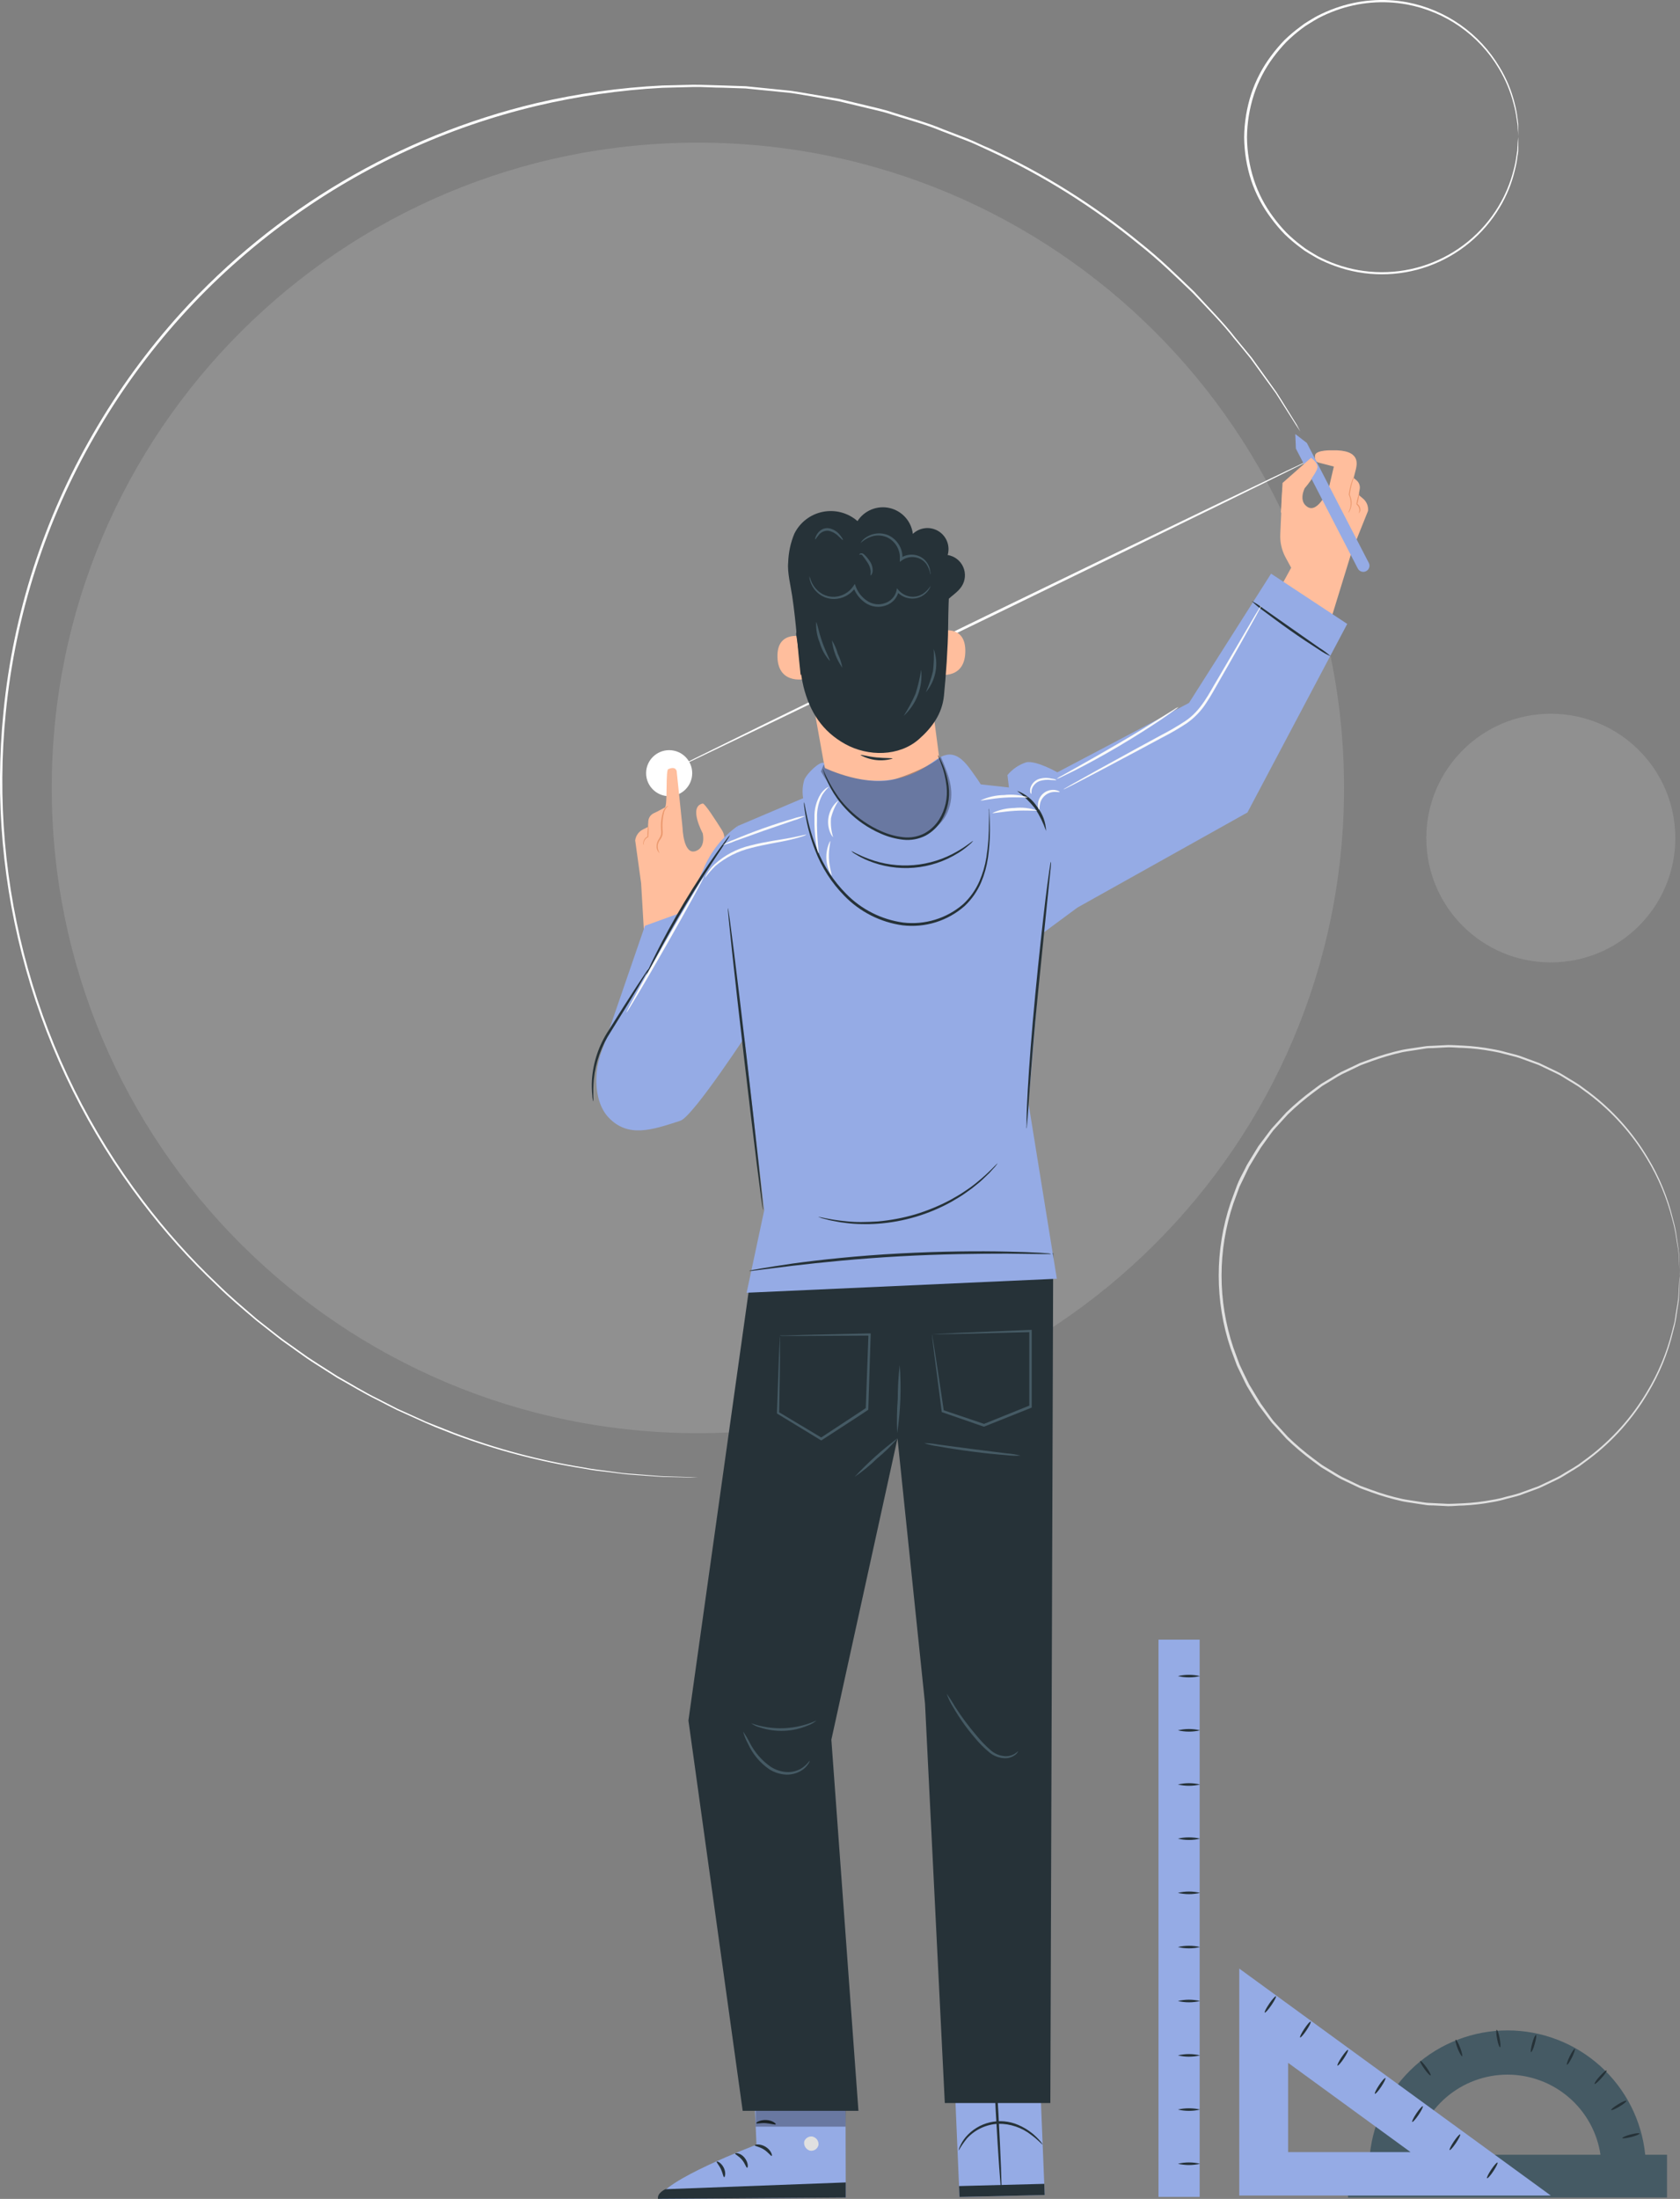 <svg width="347" height="454" viewBox="0 0 347 454" fill="none" xmlns="http://www.w3.org/2000/svg">
<rect x="0" y="0" width="347" height="454" fill="#808080" stroke="none"/>
<path d="M347 263.36C347 263.36 347 263.1 346.938 262.592C346.875 262.083 346.854 261.326 346.792 260.351C346.792 259.852 346.73 259.313 346.699 258.69C346.667 258.068 346.501 257.424 346.397 256.708C346.293 255.992 346.168 255.224 346.033 254.405C345.874 253.533 345.669 252.671 345.42 251.821C344.309 247.389 342.536 243.149 340.16 239.244C337.037 234.046 332.94 229.497 328.091 225.848L326.012 224.333C325.295 223.856 324.536 223.43 323.788 222.974C323.039 222.517 322.301 222.009 321.48 221.635L319.027 220.463L317.779 219.871L316.469 219.394L313.808 218.429C312.914 218.128 311.968 217.941 311.033 217.682C310.092 217.415 309.138 217.2 308.174 217.038C306.2 216.672 304.203 216.443 302.197 216.353C301.157 216.353 300.118 216.219 299.078 216.229L295.96 216.395C295.44 216.395 294.92 216.395 294.38 216.488L292.81 216.737C291.77 216.914 290.731 217.028 289.629 217.246C287.495 217.728 285.395 218.345 283.34 219.093L281.77 219.664C281.51 219.767 281.24 219.85 280.98 219.965L280.232 220.328L277.175 221.791C276.136 222.33 275.221 222.963 274.234 223.544C273.755 223.856 273.194 224.115 272.778 224.468L271.385 225.506C269.503 226.902 267.715 228.421 266.032 230.051L263.631 232.686L263.028 233.35L262.487 234.066L261.448 235.509L260.408 236.962L259.452 238.508L258.506 240.075L258.028 240.853C257.882 241.123 257.757 241.403 257.622 241.683C257.092 242.783 256.583 243.893 256.021 245.003L254.743 248.49C251.496 258.138 251.496 268.581 254.743 278.23L256.021 281.716C256.551 282.826 257.061 283.937 257.622 285.037L258.028 285.867L258.506 286.645L259.452 288.212L260.398 289.758L261.437 291.211L262.477 292.653L263.017 293.369L263.62 294.033L266.021 296.669C267.702 298.301 269.491 299.82 271.375 301.214L272.768 302.252C273.225 302.604 273.745 302.864 274.223 303.175C275.211 303.756 276.167 304.389 277.165 304.929L280.221 306.402L280.97 306.765L281.76 307.056L283.329 307.627C285.381 308.384 287.483 309.001 289.619 309.474C290.658 309.692 291.75 309.816 292.799 309.993L294.38 310.231C294.899 310.304 295.419 310.294 295.949 310.335L299.068 310.491C300.107 310.491 301.147 310.408 302.186 310.377C304.192 310.284 306.19 310.051 308.164 309.681C309.13 309.531 310.085 309.316 311.022 309.038C311.958 308.789 312.904 308.592 313.808 308.291L316.469 307.326L317.779 306.848L319.027 306.257L321.48 305.084C322.291 304.711 323.018 304.182 323.777 303.756C324.536 303.331 325.284 302.864 326.002 302.397L328.081 300.871C332.913 297.22 336.994 292.672 340.098 287.475C342.476 283.575 344.249 279.339 345.358 274.909C345.565 273.986 345.877 273.145 345.971 272.325C346.064 271.505 346.22 270.727 346.335 270.011C346.449 269.295 346.574 268.642 346.636 268.029C346.699 267.417 346.699 266.877 346.73 266.379C346.792 265.404 346.844 264.657 346.875 264.128C346.906 263.598 346.938 263.36 346.938 263.36C346.938 263.36 346.938 263.619 346.938 264.128L346.854 266.39C346.854 266.877 346.803 267.427 346.782 268.05C346.761 268.673 346.605 269.316 346.511 270.032C346.418 270.748 346.283 271.526 346.168 272.356C346.013 273.231 345.811 274.097 345.565 274.951C344.499 279.42 342.746 283.697 340.368 287.631C337.272 292.883 333.179 297.483 328.32 301.172L326.241 302.719C325.524 303.196 324.765 303.632 324.006 304.099C323.247 304.566 322.509 305.064 321.688 305.448L319.214 306.641L317.956 307.232L316.636 307.72L313.954 308.706C313.049 309.007 312.093 309.204 311.147 309.463C310.202 309.743 309.24 309.965 308.268 310.127C306.276 310.501 304.262 310.737 302.238 310.833C301.199 310.833 300.159 310.978 299.12 310.968L296.001 310.812C295.471 310.812 294.962 310.812 294.411 310.709L292.82 310.47C291.781 310.294 290.668 310.169 289.608 309.951C287.446 309.471 285.317 308.85 283.236 308.094L281.656 307.523C281.386 307.419 281.126 307.336 280.866 307.222L280.097 306.859L276.978 305.375C275.938 304.835 275.003 304.202 274.005 303.611C273.516 303.3 272.965 303.03 272.529 302.677L271.125 301.639C269.217 300.232 267.405 298.7 265.699 297.053L263.277 294.386L262.664 293.712L262.113 292.996L261.021 291.532L259.919 290.069L258.953 288.503L257.996 286.925L257.518 286.126L257.102 285.296C256.576 284.175 256.035 283.055 255.481 281.934C255.054 280.761 254.618 279.589 254.181 278.406C250.899 268.643 250.899 258.077 254.181 248.314C254.618 247.131 255.044 245.958 255.481 244.786C255.917 243.613 256.52 242.534 257.102 241.423C257.237 241.143 257.362 240.863 257.508 240.593L257.986 239.794L258.953 238.217L259.909 236.65L261.011 235.187L262.102 233.724L262.653 233.008L263.267 232.334L265.689 229.667C267.396 228.023 269.209 226.49 271.115 225.08L272.518 224.043C272.986 223.69 273.506 223.43 273.995 223.119C275.034 222.528 275.959 221.895 276.968 221.345L280.086 219.871L280.855 219.498L281.645 219.207L283.225 218.626C285.307 217.869 287.436 217.249 289.598 216.769C290.637 216.551 291.739 216.436 292.799 216.26L294.4 216.021C294.92 215.949 295.44 215.949 295.991 215.918L299.109 215.762C300.149 215.762 301.188 215.845 302.228 215.886C304.252 215.987 306.266 216.226 308.257 216.602C309.229 216.763 310.191 216.981 311.137 217.256C312.083 217.516 313.029 217.713 313.943 218.014L316.625 218.999L317.945 219.487L319.203 220.089L321.677 221.282C322.499 221.656 323.226 222.185 323.995 222.631C324.765 223.078 325.513 223.534 326.23 224.011L328.309 225.547C333.159 229.227 337.25 233.807 340.357 239.037C342.734 242.971 344.487 247.249 345.555 251.717C345.801 252.571 346.002 253.437 346.158 254.311C346.272 255.141 346.387 255.92 346.501 256.636C346.615 257.352 346.719 258.016 346.771 258.628C346.823 259.24 346.823 259.79 346.844 260.288C346.844 261.264 346.906 262.021 346.927 262.54C346.948 263.059 347 263.36 347 263.36Z" fill="#E0E0E0"/>
<path d="M320.316 198.703C334.519 198.703 346.034 187.209 346.034 173.031C346.034 158.853 334.519 147.359 320.316 147.359C306.112 147.359 294.598 158.853 294.598 173.031C294.598 187.209 306.112 198.703 320.316 198.703Z" fill="#EBEBEB" fill-opacity="0.15"/>
<path d="M285.159 446.975V449.652H287.134H326.449V446.975H285.159Z" fill="#EBEBEB"/>
<path d="M325.409 449.922C325.409 450.026 316.802 450.12 306.198 450.12C295.595 450.12 286.999 450.026 286.999 449.922C286.999 449.818 295.595 449.725 306.198 449.725C316.802 449.725 325.409 449.808 325.409 449.922Z" fill="#F5F5F5"/>
<path d="M144.148 295.901C217.858 295.901 277.612 236.254 277.612 162.675C277.612 89.096 217.858 29.449 144.148 29.449C70.438 29.449 10.684 89.096 10.684 162.675C10.684 236.254 70.438 295.901 144.148 295.901Z" fill="#EBEBEB" fill-opacity="0.15"/>
<path d="M138.213 164.387C140.842 164.387 142.974 162.259 142.974 159.634C142.974 157.01 140.842 154.882 138.213 154.882C135.583 154.882 133.452 157.01 133.452 159.634C133.452 162.259 135.583 164.387 138.213 164.387Z" fill="white"/>
<path d="M270.918 94.811C270.991 94.946 241.416 109.432 204.888 127.176C168.359 144.92 138.681 159.188 138.618 159.064C138.556 158.939 168.109 144.433 204.649 126.688C241.188 108.944 270.918 94.676 270.918 94.811Z" fill="white"/>
<path d="M268.579 89.104C268.579 89.104 268.277 88.668 267.726 87.807C267.175 86.946 266.354 85.649 265.273 83.968C264.732 83.117 264.15 82.162 263.475 81.135L261.084 77.856L258.308 74.027C257.269 72.709 256.104 71.339 254.888 69.876C252.56 66.867 249.566 63.868 246.416 60.537C243.069 57.341 239.482 53.803 235.231 50.461C225.753 42.693 215.318 36.169 204.18 31.047C202.621 30.351 201.062 29.563 199.471 28.971L194.544 27.083C191.249 25.703 187.725 24.779 184.149 23.638C182.392 23.036 180.552 22.673 178.712 22.216L173.203 20.898L167.413 19.86C165.479 19.539 163.535 19.155 161.539 19.01L155.531 18.418L154.003 18.262L152.475 18.211L149.356 18.107C147.277 18.107 145.198 17.91 143.119 17.962L136.778 18.128C128.021 18.602 119.324 19.855 110.79 21.874C92.434 26.245 75.123 34.194 59.853 45.263C43.425 57.116 29.715 72.327 19.634 89.882C9.487 107.401 3.204 126.879 1.204 147.016C-2.449 183.027 7.694 219.082 29.593 247.93C34.243 254.083 39.395 259.841 44.999 265.144C47.639 267.749 50.435 270.073 53.138 272.408L57.296 275.666C58.648 276.756 60.093 277.69 61.454 278.696L63.533 280.17C64.219 280.637 64.937 281.073 65.612 281.529L69.77 284.175C72.598 285.753 75.269 287.434 78.024 288.772C79.396 289.467 80.727 290.173 82.068 290.847L86.07 292.653L88.024 293.545L89.989 294.324L93.825 295.839C102.476 299.117 111.437 301.512 120.572 302.988C122.443 303.372 124.241 303.528 125.904 303.766C127.568 304.005 129.137 304.233 130.603 304.306L134.647 304.628C135.884 304.731 136.996 304.825 138.005 304.835L142.558 304.97L144.117 305.043H142.558L137.994 304.949C136.955 304.949 135.915 304.866 134.636 304.773L130.593 304.482C129.127 304.41 127.568 304.14 125.884 303.953C124.2 303.766 122.412 303.58 120.541 303.206C111.384 301.763 102.398 299.395 93.721 296.14L89.875 294.625L87.962 293.805L85.997 292.923L81.985 291.117C80.644 290.464 79.303 289.758 77.931 289.042C75.165 287.714 72.473 286.033 69.615 284.455L65.456 281.809C64.76 281.353 64.043 280.927 63.377 280.45L61.298 278.977C59.926 277.939 58.471 277.036 57.14 275.947L52.982 272.678C50.269 270.374 47.452 268.05 44.801 265.414C39.159 260.096 33.968 254.321 29.281 248.147C7.281 219.221 -2.923 183.048 0.725 146.913C2.727 126.699 9.032 107.145 19.218 89.561C24.352 80.644 30.419 72.296 37.317 64.657C56.858 43.172 82.434 28.067 110.707 21.313C119.283 19.311 128.023 18.085 136.819 17.65L143.181 17.495C145.26 17.495 147.339 17.609 149.418 17.65L152.537 17.754L154.075 17.806L155.604 17.962L161.643 18.574C163.639 18.73 165.593 19.103 167.537 19.435L173.317 20.421L178.91 21.759C180.75 22.226 182.6 22.59 184.357 23.202C187.901 24.343 191.436 25.277 194.752 26.668L199.69 28.567C201.322 29.21 202.808 29.998 204.409 30.642C215.563 35.784 226.012 42.329 235.501 50.119C239.753 53.481 243.329 57.04 246.676 60.246C249.794 63.65 252.799 66.67 255.127 69.689C256.333 71.163 257.487 72.543 258.537 73.84L261.292 77.679L263.651 80.979C264.327 82.017 264.909 82.972 265.439 83.822C266.479 85.514 267.3 86.811 267.841 87.693L268.579 89.104Z" fill="white"/>
<path d="M313.621 28.338C313.595 28.187 313.578 28.035 313.569 27.882C313.569 27.557 313.538 27.11 313.475 26.543C313.475 26.253 313.475 25.921 313.413 25.568C313.351 25.215 313.299 24.821 313.236 24.395C313.103 23.415 312.905 22.444 312.644 21.49C311.984 18.868 310.932 16.36 309.525 14.05C307.483 10.651 304.741 7.724 301.482 5.461C298.222 3.198 294.519 1.652 290.616 0.923C285.702 0.02 280.635 0.442 275.938 2.148C274.692 2.6 273.476 3.134 272.3 3.746C271.708 4.067 271.146 4.441 270.564 4.783C269.961 5.128 269.385 5.517 268.838 5.945C267.743 6.774 266.701 7.672 265.72 8.633C264.74 9.649 263.827 10.727 262.986 11.86C261.253 14.19 259.905 16.783 258.994 19.539C258.075 22.383 257.592 25.35 257.56 28.338C257.587 31.324 258.071 34.288 258.994 37.127C259.901 39.885 261.249 42.478 262.986 44.806C263.824 45.945 264.737 47.027 265.72 48.044C266.699 49.008 267.74 49.905 268.838 50.731C269.371 51.158 269.934 51.547 270.522 51.893C271.105 52.236 271.666 52.609 272.258 52.931C273.435 53.543 274.65 54.077 275.897 54.529C282.011 56.737 288.704 56.757 294.832 54.587C300.959 52.416 306.142 48.189 309.494 42.627C310.896 40.311 311.947 37.8 312.613 35.177C312.874 34.226 313.072 33.258 313.205 32.282C313.268 31.856 313.34 31.472 313.382 31.109C313.423 30.746 313.382 30.424 313.444 30.071C313.444 29.511 313.517 29.034 313.538 28.743C313.546 28.59 313.564 28.438 313.59 28.287C313.601 28.439 313.601 28.591 313.59 28.743C313.59 29.065 313.59 29.511 313.59 30.082V31.067C313.59 31.431 313.486 31.825 313.434 32.25C313.321 33.238 313.137 34.216 312.883 35.177C312.254 37.837 311.22 40.384 309.816 42.731C306.462 48.408 301.226 52.736 295.013 54.967C288.8 57.197 282.001 57.189 275.793 54.944C274.52 54.491 273.28 53.95 272.082 53.325C271.479 53.004 270.907 52.62 270.304 52.288C269.705 51.939 269.132 51.547 268.589 51.115C267.452 50.274 266.372 49.359 265.356 48.376C264.351 47.346 263.42 46.247 262.57 45.086C260.782 42.728 259.388 40.096 258.443 37.293C257.498 34.401 257.004 31.381 256.978 28.338C257.01 25.293 257.504 22.27 258.443 19.373C259.375 16.566 260.755 13.928 262.529 11.559C263.383 10.403 264.314 9.304 265.314 8.27C266.33 7.29 267.41 6.378 268.547 5.541C269.092 5.109 269.665 4.714 270.263 4.358C270.866 4.015 271.437 3.631 272.04 3.32C273.238 2.695 274.478 2.154 275.751 1.701C280.526 -0.024 285.675 -0.447 290.668 0.477C294.621 1.234 298.367 2.822 301.658 5.135C304.948 7.448 307.708 10.434 309.754 13.894C311.177 16.233 312.229 18.778 312.873 21.438C313.126 22.402 313.31 23.384 313.424 24.375C313.475 24.8 313.548 25.194 313.579 25.557C313.611 25.921 313.579 26.242 313.579 26.543C313.579 27.114 313.579 27.581 313.579 27.882C313.605 28.033 313.618 28.185 313.621 28.338Z" fill="white"/>
<path d="M140.978 170.924C140.978 170.924 141.134 176.548 143.649 175.729C145.874 175.002 145.146 172.045 145.146 172.045C145.146 172.045 142.121 166.514 145.146 165.902C145.562 165.809 147.942 169.534 149.138 171.433C149.571 172.129 149.72 172.965 149.554 173.768L147.776 182.525C147.449 184.147 146.688 185.65 145.572 186.873L143.857 188.751L145.021 193.234L133.296 197.24L132.422 182.359L131.196 173.508C131.258 173.031 131.437 172.576 131.716 172.184C131.995 171.791 132.366 171.473 132.797 171.256L133.836 170.738L133.909 169.544C133.932 169.196 134.048 168.86 134.246 168.571C134.443 168.283 134.715 168.053 135.032 167.905L135.687 167.593L137.319 166.722C137.953 166.379 137.402 158.586 138.088 158.784C138.088 158.784 139.418 158.099 139.761 159.178" fill="#FFBE9D"/>
<path d="M132.994 174.473C132.952 174.278 132.952 174.076 132.994 173.882C133.048 173.652 133.156 173.439 133.307 173.259C133.459 173.079 133.651 172.937 133.868 172.844H133.92V172.574C133.989 171.794 133.989 171.009 133.92 170.229C133.794 171.001 133.732 171.782 133.732 172.564C133.738 172.633 133.738 172.702 133.732 172.771L133.795 172.678C133.548 172.786 133.333 172.957 133.173 173.174C133.012 173.391 132.911 173.645 132.88 173.913C132.807 174.214 132.963 174.473 132.994 174.473Z" fill="#EB996E"/>
<path d="M138.015 166.41C137.621 166.722 137.331 167.145 137.183 167.624C136.876 168.805 136.763 170.029 136.85 171.246C136.897 171.607 136.897 171.974 136.85 172.335C136.764 172.674 136.616 172.994 136.414 173.28C136.073 173.691 135.873 174.2 135.842 174.732C135.858 175.231 135.993 175.718 136.237 176.154C136.033 175.981 135.872 175.764 135.764 175.52C135.656 175.275 135.604 175.01 135.613 174.743C135.609 174.153 135.803 173.58 136.164 173.114C136.337 172.857 136.463 172.573 136.539 172.273C136.577 171.928 136.577 171.58 136.539 171.235C136.444 169.981 136.592 168.719 136.975 167.521C137.318 166.587 138.025 166.358 138.015 166.41Z" fill="#EB996E"/>
<path d="M196.8 421.054L198.182 453.585L215.781 453.191L214.461 420.597L196.8 421.054Z" fill="#95ABE5"/>
<path d="M206.821 452.163C206.966 452.163 206.696 445.035 206.218 436.256C205.74 427.477 205.178 420.369 205.074 420.38C204.971 420.39 205.199 427.508 205.688 436.287C206.176 445.066 206.675 452.174 206.821 452.163Z" fill="#263238"/>
<path d="M198.088 451.344L215.687 450.887L215.781 453.191L198.182 453.585L198.088 451.344Z" fill="#263238"/>
<path d="M215.355 442.772C215.355 442.772 215.22 442.503 214.877 442.087C214.376 441.506 213.827 440.968 213.234 440.479C212.346 439.755 211.359 439.161 210.303 438.715C208.461 437.919 206.412 437.736 204.458 438.192C202.504 438.648 200.748 439.719 199.45 441.247C198.957 441.844 198.551 442.508 198.244 443.219C198.115 443.471 198.034 443.746 198.005 444.028C198.509 443.138 199.086 442.291 199.731 441.496C201.403 439.68 203.728 438.598 206.197 438.487C208.659 438.454 211.058 439.263 212.995 440.78C214.523 441.911 215.282 442.835 215.355 442.772Z" fill="#263238"/>
<g opacity="0.3">
<path d="M214.836 429.874L214.981 433.454L197.34 433.776L197.226 431.078L214.836 429.874Z" fill="black"/>
</g>
<path d="M155.385 423.005L156.248 442.804C156.248 442.804 136.372 450.316 136.175 454L174.689 453.71L174.616 422.808L155.385 423.005Z" fill="#95ABE5"/>
<path d="M167.891 441.154C168.268 441.252 168.595 441.487 168.809 441.813C169.022 442.14 169.106 442.533 169.044 442.918C168.948 443.294 168.711 443.618 168.383 443.825C168.054 444.031 167.658 444.104 167.277 444.028C166.88 443.912 166.54 443.652 166.325 443.298C166.11 442.945 166.034 442.525 166.113 442.119C166.25 441.751 166.52 441.447 166.871 441.268C167.221 441.09 167.626 441.049 168.005 441.154" fill="#E0E0E0"/>
<path d="M174.689 453.709V450.596L137.422 451.997C137.422 451.997 135.697 452.765 135.905 453.979L174.689 453.709Z" fill="#263238"/>
<path d="M155.895 442.928C155.895 443.115 156.851 443.198 157.787 443.8C158.722 444.402 159.232 445.19 159.398 445.118C159.564 445.045 159.283 443.945 158.14 443.24C156.997 442.534 155.853 442.752 155.895 442.928Z" fill="#263238"/>
<path d="M151.84 444.64C151.84 444.827 152.62 445.138 153.275 445.937C153.93 446.736 154.117 447.577 154.314 447.567C154.512 447.556 154.616 446.529 153.784 445.491C152.953 444.454 151.84 444.454 151.84 444.64Z" fill="#263238"/>
<path d="M149.564 449.517C149.74 449.517 150 448.604 149.501 447.577C149.002 446.55 148.119 446.135 148.036 446.301C147.952 446.467 148.514 447.006 148.909 447.857C149.304 448.708 149.377 449.455 149.564 449.517Z" fill="#263238"/>
<path d="M156.206 438.362C156.289 438.539 157.152 438.269 158.223 438.362C159.293 438.456 160.135 438.757 160.229 438.601C160.323 438.445 159.522 437.761 158.254 437.709C156.986 437.657 156.113 438.217 156.206 438.362Z" fill="#263238"/>
<path d="M155.531 434.097C156.166 434.28 156.84 434.28 157.475 434.097C158.175 433.974 158.856 433.761 159.502 433.464C159.888 433.294 160.26 433.093 160.614 432.863C160.83 432.741 161.027 432.587 161.196 432.406C161.328 432.269 161.409 432.091 161.424 431.902C161.439 431.713 161.388 431.524 161.279 431.368C161.184 431.238 161.059 431.131 160.914 431.057C160.77 430.983 160.61 430.944 160.448 430.943C160.201 430.941 159.956 430.976 159.72 431.047C159.306 431.147 158.902 431.286 158.514 431.462C157.861 431.762 157.261 432.165 156.737 432.655C155.843 433.496 155.531 434.201 155.604 434.232C155.676 434.263 156.123 433.703 157.028 433.008C157.556 432.59 158.136 432.241 158.753 431.97C159.114 431.823 159.486 431.705 159.866 431.617C160.281 431.503 160.624 431.503 160.739 431.68C160.853 431.856 160.739 431.783 160.739 431.898C160.61 432.031 160.463 432.147 160.302 432.24C159.971 432.463 159.624 432.661 159.263 432.832C158.662 433.132 158.036 433.378 157.392 433.568C156.761 433.706 156.139 433.882 155.531 434.097Z" fill="#263238"/>
<path d="M155.728 434.367C155.801 434.367 156.175 433.724 156.227 432.5C156.258 431.78 156.163 431.06 155.946 430.372C155.823 429.965 155.656 429.572 155.447 429.2C155.343 428.944 155.172 428.72 154.953 428.551C154.734 428.381 154.474 428.272 154.2 428.235C154.028 428.241 153.861 428.294 153.718 428.389C153.574 428.485 153.461 428.618 153.389 428.774C153.293 429.003 153.23 429.244 153.202 429.49C153.134 429.924 153.134 430.365 153.202 430.798C153.32 431.521 153.613 432.205 154.054 432.79C154.813 433.828 155.614 434.015 155.624 433.942C155.635 433.869 155.021 433.496 154.439 432.531C154.1 431.978 153.884 431.359 153.805 430.715C153.753 430.343 153.753 429.966 153.805 429.594C153.867 429.179 154.013 428.847 154.169 428.889C154.325 428.93 154.689 429.19 154.855 429.522C155.049 429.852 155.212 430.199 155.344 430.559C155.564 431.181 155.694 431.831 155.728 432.489C155.822 433.631 155.624 434.347 155.728 434.367Z" fill="#263238"/>
<g opacity="0.3">
<path d="M174.699 434.679L174.658 439.078H156.082V435.094L174.699 434.679Z" fill="black"/>
</g>
<path d="M172.163 168.662L195.563 168.361L192.954 148.531C192.954 148.531 194.555 148.189 194.659 139.535C194.762 130.881 195.168 116.187 195.168 116.187C190.243 114.066 184.84 113.295 179.517 113.954C174.194 114.612 169.144 116.676 164.887 119.933L163.598 120.919L172.163 168.662Z" fill="#FFBE9D"/>
<path d="M166.352 131.555C166.196 131.493 160.395 129.801 160.583 135.706C160.77 141.61 166.685 140.209 166.685 140.043C166.685 139.877 166.352 131.555 166.352 131.555Z" fill="#FFBE9D"/>
<path d="M194.18 130.32C194.326 130.258 199.607 128.836 199.378 134.751C199.149 140.666 193.276 139.255 193.276 139.089C193.276 138.923 194.18 130.32 194.18 130.32Z" fill="#FFBE9D"/>
<path d="M164.429 130.891C165.313 135.841 165.136 138.445 165.957 141.755C167.257 146.995 169.855 151.011 174.585 153.626C179.315 156.241 185.708 156.2 189.773 152.64C192.59 150.16 194.586 147.369 194.97 143.654C195.355 139.939 195.812 133.34 195.833 129.594C195.885 122.839 196.342 116.384 196.342 116.384L177.007 112.898L166.04 119.477L164.429 130.891Z" fill="#263238"/>
<path d="M184.367 156.625C183.268 156.948 182.116 157.051 180.978 156.926C179.839 156.801 178.737 156.452 177.735 155.899C177.797 155.743 179.221 156.2 181.041 156.386C182.86 156.573 184.346 156.469 184.367 156.625Z" fill="#263238"/>
<path d="M165.364 139.327C164.793 134.243 164.429 128.432 163.628 123.077C163.337 121.075 162.589 118.169 162.797 116.146C162.854 114.103 163.283 112.088 164.065 110.2C164.631 109.046 165.455 108.038 166.474 107.253C167.493 106.469 168.679 105.929 169.941 105.677C171.203 105.424 172.506 105.464 173.749 105.795C174.993 106.126 176.143 106.739 177.111 107.585C177.807 106.508 178.819 105.672 180.009 105.191C181.199 104.709 182.509 104.606 183.76 104.896C185.011 105.185 186.142 105.853 186.998 106.808C187.855 107.763 188.395 108.958 188.546 110.231C189.238 109.569 190.13 109.154 191.084 109.049C192.037 108.945 192.998 109.158 193.818 109.655C194.638 110.151 195.27 110.904 195.618 111.796C195.965 112.689 196.008 113.67 195.739 114.589C196.438 114.702 197.098 114.987 197.658 115.419C198.218 115.851 198.661 116.416 198.946 117.063C199.232 117.71 199.35 118.418 199.291 119.122C199.232 119.827 198.997 120.505 198.608 121.095C197.714 122.465 196.103 123.223 195.115 124.54C194.559 125.308 194.235 126.218 194.182 127.163C194.129 128.109 194.348 129.049 194.814 129.874" fill="#263238"/>
<path d="M192.205 120.971C192.17 121.167 192.096 121.354 191.987 121.521C191.71 122.02 191.326 122.452 190.864 122.787C190.139 123.327 189.253 123.609 188.349 123.586C187.757 123.57 187.174 123.433 186.638 123.183C186.101 122.933 185.622 122.576 185.23 122.133L185.635 122.019C185.496 122.691 185.185 123.316 184.734 123.834C184.282 124.352 183.705 124.745 183.057 124.976C182.342 125.253 181.568 125.348 180.807 125.254C180.045 125.159 179.318 124.879 178.691 124.437C177.56 123.647 176.705 122.521 176.249 121.22L176.716 121.282C176.232 122.001 175.581 122.593 174.82 123.008C174.058 123.424 173.208 123.65 172.34 123.669C171.655 123.684 170.975 123.56 170.34 123.303C169.705 123.046 169.13 122.662 168.65 122.175C168.023 121.544 167.566 120.766 167.319 119.913C167.214 119.609 167.175 119.288 167.205 118.968C167.205 118.968 167.288 119.3 167.496 119.85C167.788 120.643 168.266 121.354 168.889 121.926C169.345 122.359 169.883 122.698 170.473 122.92C171.062 123.143 171.69 123.246 172.319 123.223C173.107 123.188 173.876 122.968 174.562 122.58C175.249 122.193 175.834 121.648 176.269 120.992L176.56 120.556L176.737 121.044C177.166 122.235 177.959 123.262 179.003 123.98C179.552 124.38 180.192 124.637 180.866 124.727C181.539 124.818 182.225 124.74 182.86 124.499C183.431 124.301 183.943 123.962 184.348 123.514C184.753 123.066 185.039 122.523 185.178 121.936L185.261 121.448L185.584 121.832C185.929 122.234 186.352 122.562 186.827 122.797C187.302 123.032 187.819 123.17 188.349 123.202C189.177 123.245 189.998 123.019 190.688 122.559C191.293 122.134 191.809 121.595 192.205 120.971Z" fill="#455A64"/>
<path d="M192.163 118.626C192.05 117.855 191.77 117.119 191.342 116.467C190.838 115.777 190.099 115.293 189.263 115.108C188.761 114.99 188.239 114.978 187.732 115.075C187.225 115.172 186.744 115.374 186.321 115.668L185.853 116.011V115.43C185.9 114.855 185.833 114.277 185.656 113.728C185.468 113.132 185.162 112.58 184.754 112.105C184.347 111.631 183.847 111.244 183.286 110.968C182.341 110.538 181.277 110.443 180.271 110.698C179.333 110.97 178.472 111.457 177.755 112.12C177.755 112.12 177.87 111.839 178.234 111.455C178.924 110.805 179.789 110.369 180.723 110.202C181.657 110.034 182.62 110.142 183.494 110.511C184.128 110.806 184.694 111.23 185.156 111.755C185.617 112.28 185.965 112.896 186.175 113.562C186.372 114.182 186.443 114.834 186.383 115.482L185.968 115.233C186.454 114.899 187.006 114.674 187.588 114.574C188.169 114.473 188.765 114.5 189.336 114.651C190.246 114.9 191.031 115.477 191.539 116.27C191.875 116.78 192.078 117.365 192.132 117.972C192.246 118.439 192.194 118.626 192.163 118.626Z" fill="#455A64"/>
<path d="M179.845 118.802C179.762 118.802 179.845 118.46 179.845 117.982C179.792 117.36 179.585 116.761 179.242 116.239C178.858 115.627 178.39 115.004 178.13 114.672C177.87 114.34 177.548 114.579 177.506 114.548C177.465 114.517 177.506 114.413 177.631 114.309C177.746 114.249 177.875 114.223 178.004 114.234C178.133 114.245 178.256 114.293 178.359 114.371C178.607 114.572 178.833 114.798 179.034 115.046C179.282 115.333 179.508 115.639 179.71 115.959C180.115 116.571 180.299 117.304 180.23 118.034C180.136 118.553 179.897 118.833 179.845 118.802Z" fill="#455A64"/>
<path d="M168.379 111.362C168.317 111.362 168.379 110.906 168.733 110.324C168.959 109.958 169.26 109.643 169.616 109.401C170.081 109.101 170.638 108.979 171.186 109.058C172.126 109.232 172.965 109.755 173.535 110.522C173.972 111.072 174.169 111.445 174.107 111.487C174.045 111.528 173.743 111.238 173.255 110.781C172.683 110.176 171.939 109.759 171.124 109.588C170.723 109.548 170.32 109.616 169.954 109.784C169.589 109.952 169.275 110.213 169.044 110.542C168.639 111.009 168.452 111.393 168.379 111.362Z" fill="#455A64"/>
<path d="M171.384 136.443C170.412 135.362 169.7 134.073 169.305 132.676C168.75 131.336 168.505 129.889 168.587 128.442C168.743 128.442 169.045 130.3 169.814 132.499C170.583 134.699 171.519 136.36 171.384 136.443Z" fill="#455A64"/>
<path d="M173.982 137.864C172.794 136.194 172.056 134.246 171.841 132.209C172.369 133.073 172.775 134.005 173.047 134.98C173.49 135.893 173.805 136.864 173.982 137.864Z" fill="#455A64"/>
<path d="M190.261 138.269C190.45 140.029 190.222 141.81 189.596 143.466C188.969 145.122 187.961 146.609 186.654 147.805C187.578 146.357 188.391 144.841 189.086 143.27C189.612 141.637 190.004 139.965 190.261 138.269Z" fill="#455A64"/>
<path d="M192.86 134.004C193.391 135.506 193.52 137.121 193.234 138.688C192.948 140.255 192.256 141.72 191.228 142.938C191.845 141.535 192.339 140.08 192.704 138.591C192.886 137.069 192.938 135.535 192.86 134.004Z" fill="#455A64"/>
<path d="M185.375 296.991L191.062 351.748L195.147 434.201H216.946L217.538 258.711L155.125 263.152L142.194 355.224L153.4 435.81H177.309L171.716 359.188L185.375 296.991Z" fill="#263238"/>
<path d="M185.376 296.991C184.088 298.497 182.669 299.886 181.134 301.141C179.718 302.535 178.177 303.796 176.529 304.908C179.233 301.998 182.193 299.338 185.376 296.959V296.991Z" fill="#455A64"/>
<path d="M185.313 295.88C185.207 293.535 185.246 291.186 185.427 288.845C185.428 286.501 185.564 284.159 185.833 281.83C186.187 286.518 186.012 291.231 185.313 295.88Z" fill="#455A64"/>
<path d="M192.517 275.459C192.635 275.451 192.753 275.451 192.87 275.459L193.91 275.397L198.068 275.189L212.85 274.577H213.099V274.826C213.099 279.433 213.099 284.642 213.099 290.142V290.619L212.923 290.692L203.307 294.531H203.224H203.13L194.627 291.584L194.502 291.532V291.397C193.879 286.624 193.359 282.64 192.995 279.786C192.829 278.447 192.694 277.379 192.6 276.59C192.543 276.226 192.508 275.858 192.496 275.49C192.528 275.595 192.553 275.703 192.569 275.812C192.569 276.04 192.652 276.331 192.714 276.673C192.839 277.472 193.005 278.551 193.224 279.9C193.65 282.712 194.263 286.635 194.949 291.314L194.804 291.128L203.349 294.012H203.172L212.777 290.142L212.6 290.401V290.1C212.6 284.601 212.6 279.392 212.6 274.784L212.85 275.033L198.234 275.397L194.076 275.469H192.953C192.808 275.483 192.662 275.479 192.517 275.459Z" fill="#455A64"/>
<path d="M161.051 275.729C161.154 275.714 161.259 275.714 161.363 275.729H162.34L166.072 275.615L179.585 275.303H179.835V275.552C179.689 280.097 179.523 285.337 179.346 290.92V291.055L179.232 291.138L177.673 292.176L169.772 297.312L169.627 297.406L169.492 297.323L160.593 291.906L160.479 291.844V291.709C160.645 286.935 160.791 282.961 160.884 280.108C160.947 278.779 160.988 277.711 161.03 276.922C161.035 276.558 161.059 276.194 161.103 275.832C161.11 275.936 161.11 276.04 161.103 276.144V277.015C161.103 277.814 161.103 278.904 161.103 280.253C161.103 283.075 160.999 287.008 160.926 291.719L160.822 291.522L169.762 296.876H169.481L177.371 291.688L178.93 290.65L178.816 290.868C179.014 285.286 179.211 280.056 179.377 275.511L179.617 275.749L166.28 275.822H162.485H161.446C161.311 275.808 161.178 275.777 161.051 275.729Z" fill="#455A64"/>
<path d="M210.802 300.529C209.817 300.593 208.829 300.562 207.85 300.436C206.031 300.301 203.515 300.062 200.76 299.699C198.006 299.336 195.511 298.941 193.723 298.609C192.755 298.483 191.801 298.264 190.875 297.956C191.862 297.967 192.846 298.065 193.816 298.246L200.875 299.18L207.923 300.072C208.894 300.143 209.857 300.296 210.802 300.529Z" fill="#455A64"/>
<path d="M210.293 361.565C210.293 361.565 210.21 361.876 209.784 362.25C209.152 362.759 208.36 363.027 207.549 363.007C206.353 362.978 205.204 362.538 204.295 361.762C203.21 360.86 202.214 359.856 201.322 358.763C199.66 356.83 198.184 354.746 196.914 352.537C196.343 351.651 195.879 350.7 195.532 349.704C196.151 350.549 196.72 351.429 197.237 352.34C198.597 354.453 200.101 356.471 201.738 358.379C202.606 359.443 203.562 360.433 204.596 361.336C205.419 362.068 206.46 362.509 207.559 362.592C208.292 362.64 209.021 362.45 209.638 362.052C210.085 361.793 210.251 361.534 210.293 361.565Z" fill="#455A64"/>
<path d="M167.246 363.484C167.212 363.738 167.112 363.977 166.955 364.18C166.572 364.769 166.056 365.259 165.448 365.612C164.54 366.142 163.505 366.414 162.454 366.4C161.17 366.353 159.923 365.959 158.847 365.259C156.963 363.951 155.468 362.158 154.522 360.07C154.074 359.261 153.725 358.4 153.483 357.507C154.015 358.262 154.488 359.056 154.897 359.884C155.908 361.834 157.378 363.511 159.179 364.771C160.176 365.414 161.321 365.793 162.506 365.871C163.476 365.909 164.44 365.695 165.302 365.248C166.071 364.808 166.734 364.206 167.246 363.484Z" fill="#455A64"/>
<path d="M168.639 355.224C168.113 355.684 167.502 356.036 166.841 356.262C165.292 356.918 163.636 357.287 161.955 357.352C160.275 357.418 158.596 357.186 156.997 356.667C156.322 356.495 155.687 356.195 155.125 355.785C159.533 357.348 164.376 357.148 168.639 355.224Z" fill="#455A64"/>
<path d="M272.383 95.517L275.502 96.326L274.463 100.768C274.463 100.768 272.3 106.07 270.065 104.669C268.09 103.434 269.504 100.757 269.504 100.757C269.504 100.757 273.766 96.129 271.001 94.811C270.627 94.625 267.415 97.644 265.803 99.201C265.217 99.77 264.871 100.543 264.837 101.359L264.442 110.252C264.356 111.897 264.715 113.535 265.481 114.994L266.687 117.215L264.473 121.272L274.868 127.975L279.234 113.79L282.56 105.489C282.611 105.011 282.543 104.528 282.362 104.082C282.18 103.637 281.892 103.243 281.521 102.936L280.627 102.179L280.845 101.006C280.908 100.664 280.878 100.31 280.757 99.984C280.637 99.657 280.43 99.368 280.159 99.149L279.598 98.682L280.076 96.804C280.221 95.932 281.178 92.798 275.128 92.975C275.128 92.975 272.009 92.871 271.645 93.898C271.5 94.656 271.645 95.341 272.383 95.517Z" fill="#FFBE9D"/>
<path d="M278.475 105.863C278.636 105.528 278.772 105.181 278.88 104.825C279.079 103.918 278.977 102.971 278.589 102.127C278.695 101.186 278.907 100.26 279.223 99.367C279.334 98.997 279.502 98.647 279.722 98.329C279.722 98.329 279.566 98.744 279.358 99.429C279.096 100.308 278.908 101.207 278.797 102.117C278.859 102.345 278.963 102.594 279.036 102.853C279.106 103.097 279.148 103.347 279.161 103.6C279.187 104.031 279.138 104.463 279.015 104.877C278.934 105.153 278.819 105.418 278.672 105.665C278.617 105.741 278.55 105.807 278.475 105.863Z" fill="#EB996E"/>
<path d="M280.627 105.987C280.701 105.804 280.75 105.612 280.772 105.416C280.783 105.177 280.735 104.939 280.634 104.722C280.533 104.506 280.38 104.316 280.19 104.171V104.098V103.901C280.321 103.133 280.516 102.376 280.772 101.639C280.717 102.417 280.588 103.189 280.387 103.943V104.15V104.047C280.601 104.209 280.767 104.426 280.87 104.674C280.972 104.922 281.006 105.192 280.97 105.458C280.855 105.821 280.647 105.987 280.627 105.987Z" fill="#EB996E"/>
<path d="M269.93 91.46L282.716 116.208C282.793 116.357 282.841 116.52 282.855 116.687C282.869 116.855 282.85 117.023 282.799 117.183C282.748 117.343 282.665 117.492 282.557 117.62C282.448 117.748 282.315 117.854 282.165 117.93C281.864 118.083 281.515 118.111 281.194 118.008C280.873 117.905 280.605 117.68 280.45 117.381L267.664 92.622L267.539 89.612L269.93 91.46Z" fill="#95ABE5"/>
<path d="M264.566 105.862L264.909 99.709L270.793 94.521C270.793 94.521 272.29 95.558 272.113 96.596C271.936 97.634 269.441 100.747 269.441 100.747C269.125 101.147 268.927 101.627 268.871 102.133C268.814 102.639 268.9 103.151 269.119 103.611" fill="#FFBE9D"/>
<path d="M141.747 188.046L133.213 191.138L123.93 218.076L142.724 202.22L141.747 188.046Z" fill="#95ABE5"/>
<path d="M262.539 118.439L245.584 145.128L218.391 159.458C218.391 159.458 214.077 156.978 211.987 157.383C210.459 157.871 209.105 158.79 208.089 160.029L212.247 194.988L222.538 187.382L257.653 167.749L278.267 128.816L262.539 118.439Z" fill="#95ABE5"/>
<path d="M152.329 170.561C149.188 172.806 146.748 175.892 145.291 179.464C143.441 183.905 131.653 203.984 124.99 215.585C122.557 219.809 122.339 227.218 125.707 230.735C129.761 234.969 134.605 233.319 140.52 231.399C143.171 230.538 155.073 212.255 155.073 212.255L152.329 170.561Z" fill="#95ABE5"/>
<path d="M157.859 249.829L150.572 187.247L152.329 170.561L170.884 162.675L194.908 161.108L217.788 163.619L212.434 227.809L218.287 264.013L154.211 266.909L157.859 249.829Z" fill="#95ABE5"/>
<path d="M157.61 249.808C157.454 249.808 155.718 235.882 153.712 218.678C151.705 201.473 150.208 187.548 150.354 187.486C150.5 187.423 152.246 201.401 154.252 218.616C156.258 235.831 157.735 249.787 157.61 249.808Z" fill="#263238"/>
<path d="M217.071 177.908C217.093 178.094 217.093 178.282 217.071 178.468C217.071 178.894 216.977 179.433 216.925 180.076L216.322 185.981C215.813 191.034 215.127 197.883 214.357 205.447C213.588 213.012 213.048 219.975 212.673 224.945C212.497 227.384 212.351 229.386 212.247 230.86C212.195 231.503 212.154 232.043 212.112 232.468C212.105 232.657 212.081 232.844 212.039 233.029C212.013 232.839 212.013 232.647 212.039 232.458C212.039 232.032 212.039 231.503 212.039 230.85C212.039 229.449 212.164 227.425 212.289 224.914C212.569 219.913 213.1 213.012 213.827 205.396C214.555 197.779 215.324 190.868 215.906 185.939C216.218 183.449 216.478 181.436 216.686 180.056C216.779 179.412 216.863 178.883 216.925 178.458C216.946 178.268 216.995 178.083 217.071 177.908Z" fill="#263238"/>
<path d="M206.041 240.209C205.736 240.657 205.388 241.074 205.001 241.454C204.6 241.933 204.166 242.384 203.702 242.803C203.161 243.302 202.579 243.914 201.852 244.474C201.08 245.124 200.275 245.734 199.44 246.3C198.567 246.944 197.548 247.514 196.498 248.137C191.835 250.725 186.663 252.265 181.342 252.651C180.187 252.736 179.028 252.76 177.87 252.724C176.858 252.712 175.849 252.643 174.845 252.516C174.017 252.433 173.195 252.305 172.381 252.132C171.763 252.033 171.152 251.894 170.552 251.717C170.036 251.613 169.531 251.46 169.044 251.26C169.044 251.146 171.259 251.831 174.907 252.163C175.898 252.267 176.894 252.316 177.891 252.309C178.93 252.309 180.115 252.257 181.321 252.184C183.933 251.951 186.517 251.465 189.034 250.731C191.551 249.968 193.988 248.963 196.311 247.732C197.351 247.131 198.39 246.581 199.242 245.958C200.083 245.421 200.892 244.835 201.665 244.204C204.502 241.921 205.958 240.126 206.041 240.209Z" fill="#263238"/>
<path d="M210.064 163.277C211.776 163.896 213.236 165.059 214.222 166.587C215.357 168.01 216.002 169.76 216.062 171.578C215.496 169.932 214.732 168.36 213.785 166.898C212.701 165.541 211.451 164.324 210.064 163.277Z" fill="#263238"/>
<path d="M122.537 227.394C122.416 227.011 122.35 226.613 122.339 226.211C122.223 225.119 122.199 224.018 122.266 222.922C122.521 219.282 123.709 215.77 125.718 212.721C127.952 209.152 130 205.945 131.508 203.631L133.316 200.902C133.516 200.554 133.76 200.233 134.044 199.948C133.902 200.314 133.717 200.662 133.493 200.985C133.046 201.753 132.454 202.687 131.83 203.797C130.406 206.163 128.41 209.411 126.185 212.97C124.217 215.953 123.004 219.368 122.651 222.922C122.412 225.661 122.651 227.394 122.537 227.394Z" fill="#263238"/>
<path d="M204.451 166.317C203.879 163.609 202.205 161.274 200.584 159.053C199.471 157.518 198.078 155.826 196.186 155.785C194.658 155.785 193.359 156.822 192.122 157.704C185.511 162.426 177.766 161.969 170.375 158.586L170.188 157.549C169.45 157.019 166.675 159.624 166.124 161.015C165.671 162.5 165.65 164.083 166.061 165.58C167.218 171.276 170.369 176.375 174.949 179.962C177.244 181.715 179.886 182.96 182.7 183.615C185.514 184.27 188.435 184.319 191.27 183.76C194.097 183.153 196.729 181.852 198.927 179.975C201.125 178.098 202.819 175.705 203.858 173.01C204.67 170.876 204.875 168.56 204.451 166.317Z" fill="#95ABE5"/>
<path d="M204.264 166.877C204.312 167.109 204.337 167.346 204.336 167.583C204.336 168.05 204.409 168.735 204.43 169.658C204.535 172.158 204.41 174.663 204.056 177.14C203.804 178.862 203.336 180.546 202.663 182.152C201.874 184.006 200.71 185.677 199.243 187.06C197.508 188.588 195.469 189.733 193.26 190.419C191.052 191.106 188.722 191.319 186.425 191.045C181.832 190.411 177.585 188.255 174.367 184.922C171.747 182.255 169.708 179.075 168.379 175.583C167.461 173.238 166.788 170.804 166.373 168.32C166.217 167.448 166.134 166.774 166.082 166.307C166.057 166.072 166.057 165.836 166.082 165.601C166.16 165.826 166.213 166.059 166.238 166.296C166.321 166.753 166.446 167.427 166.633 168.289C167.125 170.724 167.846 173.107 168.785 175.407C170.144 178.823 172.18 181.929 174.772 184.539C177.924 187.769 182.065 189.857 186.54 190.474C188.76 190.74 191.012 190.538 193.15 189.882C195.288 189.227 197.264 188.131 198.952 186.666C200.382 185.335 201.522 183.725 202.299 181.934C202.979 180.371 203.461 178.729 203.733 177.047C204.112 174.592 204.293 172.111 204.274 169.627C204.274 168.787 204.274 168.112 204.274 167.552C204.246 167.328 204.242 167.102 204.264 166.877Z" fill="#263238"/>
<g opacity="0.3">
<path d="M194.315 156.241C196.062 160.195 197.434 163.775 195.688 167.749C194.18 171.204 190.199 173.176 186.415 173.02C182.611 172.696 179.053 171.012 176.394 168.278C173.767 165.561 171.474 162.541 169.564 159.282L170.147 157.829L170.375 158.566C170.375 158.566 179.357 162.83 185.552 160.641C192.288 158.337 194.315 156.241 194.315 156.241Z" fill="black"/>
</g>
<path d="M200.989 173.622C200.772 173.908 200.521 174.166 200.24 174.39C199.508 175.033 198.722 175.613 197.891 176.123C195.141 177.842 192.021 178.881 188.788 179.153C185.555 179.426 182.304 178.924 179.305 177.69C178.399 177.322 177.526 176.877 176.695 176.362C176.378 176.195 176.087 175.981 175.833 175.729C175.884 175.646 177.163 176.486 179.44 177.327C182.406 178.44 185.583 178.879 188.74 178.613C191.898 178.348 194.956 177.384 197.694 175.791C199.804 174.587 200.927 173.539 200.989 173.622Z" fill="#263238"/>
<path d="M193.712 155.899C193.817 156.018 193.904 156.151 193.972 156.293C194.118 156.563 194.326 156.968 194.565 157.497C195.26 159.017 195.719 160.633 195.927 162.291C196.266 164.788 195.73 167.325 194.409 169.472C193.625 170.746 192.521 171.794 191.207 172.512C189.77 173.251 188.146 173.55 186.54 173.373C184.964 173.196 183.426 172.779 181.976 172.138C180.632 171.562 179.35 170.849 178.151 170.011C176.113 168.595 174.334 166.84 172.891 164.823C171.921 163.47 171.121 162.002 170.51 160.454C170.336 160.039 170.19 159.613 170.074 159.178C170.017 159.032 169.982 158.878 169.97 158.721C170.807 160.802 171.892 162.774 173.203 164.595C174.648 166.536 176.404 168.225 178.4 169.596C179.579 170.411 180.836 171.106 182.153 171.671C183.554 172.285 185.04 172.684 186.56 172.854C188.062 173.028 189.581 172.753 190.926 172.066C192.163 171.39 193.208 170.412 193.962 169.223C195.241 167.17 195.787 164.745 195.511 162.343C195.338 160.717 194.947 159.122 194.346 157.601C193.993 156.501 193.671 155.909 193.712 155.899Z" fill="#263238"/>
<path d="M217.122 258.918C216.912 258.945 216.699 258.945 216.488 258.918H214.669L207.954 258.835C202.299 258.835 194.44 258.908 185.843 259.385C177.246 259.863 169.429 260.662 163.805 261.326L157.152 262.156L155.344 262.384C155.129 262.401 154.914 262.401 154.699 262.384C154.901 262.309 155.11 262.257 155.323 262.229L157.121 261.907C158.681 261.637 160.947 261.295 163.764 260.869C169.377 260.101 177.174 259.251 185.812 258.794C194.45 258.337 202.299 258.275 207.964 258.41C210.792 258.472 213.089 258.555 214.669 258.649L216.488 258.773C216.705 258.794 216.918 258.843 217.122 258.918Z" fill="#263238"/>
<path d="M150.801 172.398C150.612 172.8 150.382 173.183 150.115 173.539C149.585 174.338 148.909 175.345 148.119 176.548C146.435 179.091 144.148 182.619 141.757 186.603C139.366 190.588 137.319 194.272 135.863 196.98L134.148 200.155C133.958 200.558 133.728 200.94 133.462 201.297C133.584 200.869 133.751 200.455 133.961 200.062C134.304 199.284 134.844 198.163 135.531 196.804C136.892 194.075 138.888 190.349 141.289 186.354C143.691 182.359 146.03 178.842 147.807 176.351C148.691 175.106 149.419 174.11 149.938 173.435C150.19 173.061 150.479 172.713 150.801 172.398Z" fill="#263238"/>
<path d="M274.858 135.509C273.967 135.101 273.115 134.615 272.311 134.056C270.783 133.091 268.704 131.721 266.448 130.133C264.192 128.546 262.186 127.02 260.772 125.983C259.972 125.421 259.224 124.789 258.537 124.094C259.405 124.543 260.226 125.074 260.99 125.682C262.612 126.813 264.587 128.193 266.76 129.729L272.529 133.765C273.358 134.272 274.138 134.856 274.858 135.509Z" fill="#263238"/>
<path d="M166.56 172.336C166.292 172.499 166.002 172.622 165.697 172.699C165.136 172.896 164.294 173.124 163.254 173.373C161.175 173.882 158.233 174.266 155.105 175.085C152.433 175.736 149.945 176.985 147.828 178.738C147.008 179.531 146.257 180.392 145.583 181.311C145.67 181.009 145.804 180.723 145.978 180.46C146.412 179.726 146.947 179.055 147.568 178.468C149.666 176.565 152.212 175.223 154.969 174.566C158.161 173.736 161.103 173.404 163.182 173C165.261 172.595 166.539 172.252 166.56 172.336Z" fill="#FAFAFA"/>
<path d="M166.31 168.455C165.521 168.862 164.692 169.189 163.836 169.43L157.797 171.505L151.778 173.664C150.979 174.015 150.146 174.286 149.293 174.473C150.047 173.999 150.853 173.613 151.695 173.321C153.202 172.678 155.312 171.848 157.672 171.007C160.032 170.167 162.194 169.492 163.774 169.036C164.596 168.75 165.446 168.555 166.31 168.455Z" fill="#FAFAFA"/>
<path d="M169.045 176.154C168.775 175.491 168.606 174.792 168.546 174.079C168.293 172.361 168.185 170.626 168.223 168.89C168.148 167.126 168.604 165.381 169.533 163.878C170.323 162.758 171.165 162.426 171.176 162.488C170.684 162.976 170.242 163.511 169.855 164.086C169.074 165.567 168.698 167.228 168.764 168.901C168.65 172.927 169.19 176.133 169.045 176.154Z" fill="#FAFAFA"/>
<path d="M172.07 172.823C172.018 172.823 171.706 172.502 171.425 171.786C171.066 170.856 170.955 169.848 171.102 168.863C171.25 167.877 171.651 166.946 172.267 166.161C172.735 165.57 173.141 165.311 173.182 165.362C172.455 166.452 171.934 167.665 171.644 168.942C171.543 170.251 171.688 171.567 172.07 172.823Z" fill="#FAFAFA"/>
<path d="M171.757 180.792C171.101 179.723 170.729 178.505 170.676 177.252C170.623 175.999 170.892 174.753 171.456 173.633C171.612 173.684 171.123 175.251 171.217 177.233C171.311 179.215 171.903 180.699 171.757 180.792Z" fill="#FAFAFA"/>
<path d="M214.181 167.324C214.181 167.479 212.102 167.251 209.576 167.407C207.05 167.562 205.023 168.008 204.981 167.853C206.411 167.187 207.967 166.834 209.544 166.815C211.109 166.648 212.69 166.821 214.181 167.324Z" fill="#FAFAFA"/>
<path d="M212.32 164.615C212.32 164.771 210.106 164.511 207.413 164.688C204.721 164.864 202.59 165.404 202.548 165.248C204.063 164.541 205.711 164.166 207.382 164.148C209.043 163.958 210.725 164.117 212.32 164.615Z" fill="#FAFAFA"/>
<path d="M218.869 163.505C218.869 163.588 218.474 163.505 217.892 163.505C217.136 163.497 216.404 163.763 215.831 164.254C215.257 164.744 214.881 165.426 214.773 166.172C214.659 166.743 214.711 167.126 214.628 167.147C214.544 167.168 214.368 166.794 214.388 166.11C214.4 165.675 214.502 165.248 214.688 164.855C214.875 164.463 215.142 164.113 215.472 163.83C215.802 163.546 216.188 163.335 216.604 163.209C217.021 163.084 217.46 163.047 217.892 163.1C218.557 163.204 218.942 163.453 218.869 163.505Z" fill="#FAFAFA"/>
<path d="M218.183 161.046C218.183 161.129 217.757 161.046 217.143 161.046C216.337 160.943 215.518 161.014 214.742 161.253C214.379 161.388 214.051 161.6 213.778 161.874C213.505 162.148 213.295 162.478 213.162 162.841C212.964 163.401 213.1 163.806 213.006 163.879C212.912 163.951 212.663 163.526 212.788 162.841C212.89 162.386 213.106 161.964 213.415 161.614C213.724 161.264 214.116 160.997 214.555 160.838C215.414 160.565 216.331 160.537 217.206 160.755C217.819 160.817 218.193 160.983 218.183 161.046Z" fill="#FAFAFA"/>
<path d="M260.522 125.059C260.457 125.247 260.374 125.428 260.273 125.599L259.483 127.072C258.734 128.421 257.705 130.248 256.468 132.479C255.231 134.71 253.63 137.459 251.925 140.448C251.063 141.932 250.21 143.561 249.16 145.117C248.094 146.783 246.71 148.222 245.085 149.351C243.454 150.424 241.764 151.404 240.023 152.288L235.251 154.851L227.143 159.157L221.665 162.021L220.168 162.768L219.627 163.007C219.772 162.871 219.937 162.759 220.116 162.675L221.571 161.834L226.977 158.815L235.023 154.394L239.784 151.81C241.501 150.927 243.17 149.954 244.784 148.895C248.11 146.705 249.732 143.115 251.51 140.189L256.146 132.271L259.264 126.958C259.628 126.377 259.919 125.921 260.148 125.526C260.249 125.353 260.375 125.196 260.522 125.059Z" fill="#FAFAFA"/>
<path d="M243.423 145.958C243.153 146.237 242.849 146.481 242.518 146.684C241.926 147.131 241.042 147.722 239.951 148.49C237.747 149.974 234.67 151.945 231.187 154.01C227.705 156.075 224.472 157.808 222.112 159.012C220.927 159.614 219.961 160.05 219.295 160.392C218.966 160.574 218.617 160.721 218.256 160.828C218.545 160.573 218.871 160.363 219.223 160.205L221.957 158.669C224.275 157.383 227.456 155.556 230.938 153.543C234.42 151.53 237.529 149.569 239.774 148.168L242.435 146.518C242.739 146.291 243.071 146.103 243.423 145.958Z" fill="#FAFAFA"/>
<path d="M145.344 181.093C145.479 181.176 142.007 187.485 137.61 195.195C133.212 202.905 129.522 209.1 129.397 209.027C129.273 208.955 132.734 202.635 137.142 194.926C141.549 187.216 145.219 181.021 145.344 181.093Z" fill="#FAFAFA"/>
<path d="M339.816 444.868C339.102 437.834 335.798 431.315 330.543 426.574C325.289 421.833 318.458 419.208 311.375 419.208C304.292 419.208 297.461 421.833 292.207 426.574C286.952 431.315 283.648 437.834 282.934 444.868H278.433V453.709H344.317V444.868H339.816ZM311.375 428.338C316.029 428.34 320.527 430.01 324.051 433.044C327.575 436.077 329.89 440.274 330.575 444.868H292.165C292.85 440.272 295.167 436.074 298.693 433.04C302.219 430.006 306.72 428.337 311.375 428.338Z" fill="#455A64"/>
<path d="M288.381 438.497C288.329 438.642 287.508 438.497 286.552 438.134C285.595 437.771 284.868 437.387 284.92 437.252C284.972 437.117 285.782 437.252 286.739 437.626C287.695 437.999 288.423 438.362 288.381 438.497Z" fill="#263238"/>
<path d="M291.209 432.966C291.115 433.091 290.387 432.697 289.566 432.095C288.745 431.493 288.163 430.902 288.256 430.787C288.35 430.673 289.078 431.057 289.889 431.659C290.699 432.261 291.302 432.852 291.209 432.966Z" fill="#263238"/>
<path d="M295.491 428.494C295.366 428.577 294.784 427.986 294.202 427.156C293.62 426.326 293.225 425.599 293.35 425.506C293.474 425.412 294.046 426.025 294.639 426.844C295.231 427.664 295.606 428.411 295.491 428.494Z" fill="#263238"/>
<path d="M301.999 424.551C301.853 424.551 301.448 423.887 301.073 422.943C300.699 421.998 300.522 421.179 300.668 421.127C300.814 421.075 301.209 421.801 301.583 422.745C301.957 423.69 302.103 424.551 301.999 424.551Z" fill="#263238"/>
<path d="M309.826 422.704C309.681 422.704 309.411 421.947 309.223 420.95C309.036 419.954 308.995 419.124 309.14 419.093C309.286 419.062 309.566 419.85 309.754 420.847C309.941 421.843 309.972 422.673 309.826 422.704Z" fill="#263238"/>
<path d="M335.087 441.424C335.087 441.278 335.815 440.957 336.792 440.697C337.769 440.438 338.6 440.355 338.642 440.5C338.684 440.645 337.914 440.967 336.927 441.216C335.939 441.465 335.118 441.569 335.087 441.424Z" fill="#263238"/>
<path d="M332.779 435.644C332.706 435.519 333.351 434.99 334.214 434.461C335.076 433.931 335.856 433.62 335.929 433.745C336.002 433.869 335.367 434.409 334.494 434.928C333.621 435.446 332.862 435.768 332.779 435.644Z" fill="#263238"/>
<path d="M329.369 430.258C329.255 430.154 329.702 429.459 330.409 428.691C331.116 427.923 331.708 427.384 331.823 427.477C331.937 427.57 331.49 428.276 330.783 429.044C330.076 429.812 329.484 430.351 329.369 430.258Z" fill="#263238"/>
<path d="M323.652 426.294C323.527 426.232 323.787 425.443 324.234 424.53C324.681 423.617 325.17 422.942 325.273 423.015C325.377 423.088 325.149 423.866 324.691 424.779C324.234 425.692 323.787 426.367 323.652 426.294Z" fill="#263238"/>
<path d="M316.23 423.679C316.084 423.679 316.23 422.808 316.479 421.843C316.729 420.878 317.113 420.11 317.259 420.151C317.404 420.193 317.259 421.013 316.999 421.988C316.739 422.963 316.375 423.721 316.23 423.679Z" fill="#263238"/>
<path d="M247.788 338.528H239.285V453.575H247.788V338.528Z" fill="#95ABE5"/>
<path d="M247.871 446.736C246.365 447.096 244.794 447.096 243.287 446.736C244.794 446.377 246.365 446.377 247.871 446.736Z" fill="#263238"/>
<path d="M247.871 435.55C246.365 435.91 244.794 435.91 243.287 435.55C244.794 435.191 246.365 435.191 247.871 435.55Z" fill="#263238"/>
<path d="M247.871 424.364C246.365 424.724 244.794 424.724 243.287 424.364C244.794 424.005 246.365 424.005 247.871 424.364Z" fill="#263238"/>
<path d="M247.871 413.137C246.365 413.496 244.794 413.496 243.287 413.137C244.794 412.777 246.365 412.777 247.871 413.137Z" fill="#263238"/>
<path d="M247.871 401.992C246.365 402.352 244.794 402.352 243.287 401.992C244.794 401.632 246.365 401.632 247.871 401.992Z" fill="#263238"/>
<path d="M247.871 390.806C246.365 391.166 244.794 391.166 243.287 390.806C244.794 390.446 246.365 390.446 247.871 390.806Z" fill="#263238"/>
<path d="M247.871 379.62C246.365 379.98 244.794 379.98 243.287 379.62C244.794 379.26 246.365 379.26 247.871 379.62Z" fill="#263238"/>
<path d="M247.871 368.434C246.365 368.794 244.794 368.794 243.287 368.434C244.794 368.074 246.365 368.074 247.871 368.434Z" fill="#263238"/>
<path d="M247.871 357.248C246.365 357.608 244.794 357.608 243.287 357.248C244.794 356.888 246.365 356.888 247.871 357.248Z" fill="#263238"/>
<path d="M247.871 346.052C246.365 346.411 244.794 346.411 243.287 346.052C244.794 345.692 246.365 345.692 247.871 346.052Z" fill="#263238"/>
<path d="M255.969 406.444V453.305H320.315L255.969 406.444ZM266.052 425.9L291.354 444.339H266.052V425.9Z" fill="#95ABE5"/>
<path d="M263.536 412.151C263.661 412.234 263.245 413.054 262.611 413.988C261.977 414.921 261.353 415.617 261.229 415.523C261.104 415.43 261.53 414.62 262.164 413.687C262.798 412.753 263.412 412.099 263.536 412.151Z" fill="#263238"/>
<path d="M270.709 417.412C270.834 417.495 270.449 418.294 269.846 419.186C269.244 420.079 268.661 420.743 268.537 420.66C268.412 420.577 268.797 419.788 269.399 418.885C270.002 417.983 270.585 417.287 270.709 417.412Z" fill="#263238"/>
<path d="M278.422 423.233C278.547 423.316 278.163 424.105 277.57 424.997C276.978 425.89 276.385 426.554 276.26 426.471C276.136 426.388 276.52 425.599 277.123 424.707C277.726 423.814 278.308 423.15 278.422 423.233Z" fill="#263238"/>
<path d="M286.146 429.044C286.271 429.127 285.886 429.916 285.294 430.819C284.701 431.721 284.109 432.375 283.984 432.292C283.859 432.209 284.244 431.41 284.836 430.518C285.429 429.625 286.021 428.961 286.146 429.044Z" fill="#263238"/>
<path d="M293.87 434.855C293.995 434.938 293.61 435.737 293.007 436.629C292.404 437.522 291.822 438.186 291.697 438.103C291.573 438.02 291.957 437.231 292.56 436.329C293.163 435.426 293.787 434.772 293.87 434.855Z" fill="#263238"/>
<path d="M301.594 440.676C301.718 440.759 301.334 441.548 300.731 442.44C300.128 443.333 299.546 443.997 299.421 443.914C299.296 443.831 299.681 443.042 300.284 442.14C300.887 441.237 301.469 440.593 301.594 440.676Z" fill="#263238"/>
<path d="M309.307 446.487C309.432 446.57 309.047 447.359 308.454 448.262C307.862 449.165 307.269 449.818 307.145 449.735C307.02 449.652 307.404 448.853 307.997 447.961C308.59 447.069 309.182 446.404 309.307 446.487Z" fill="#263238"/>
</svg>
